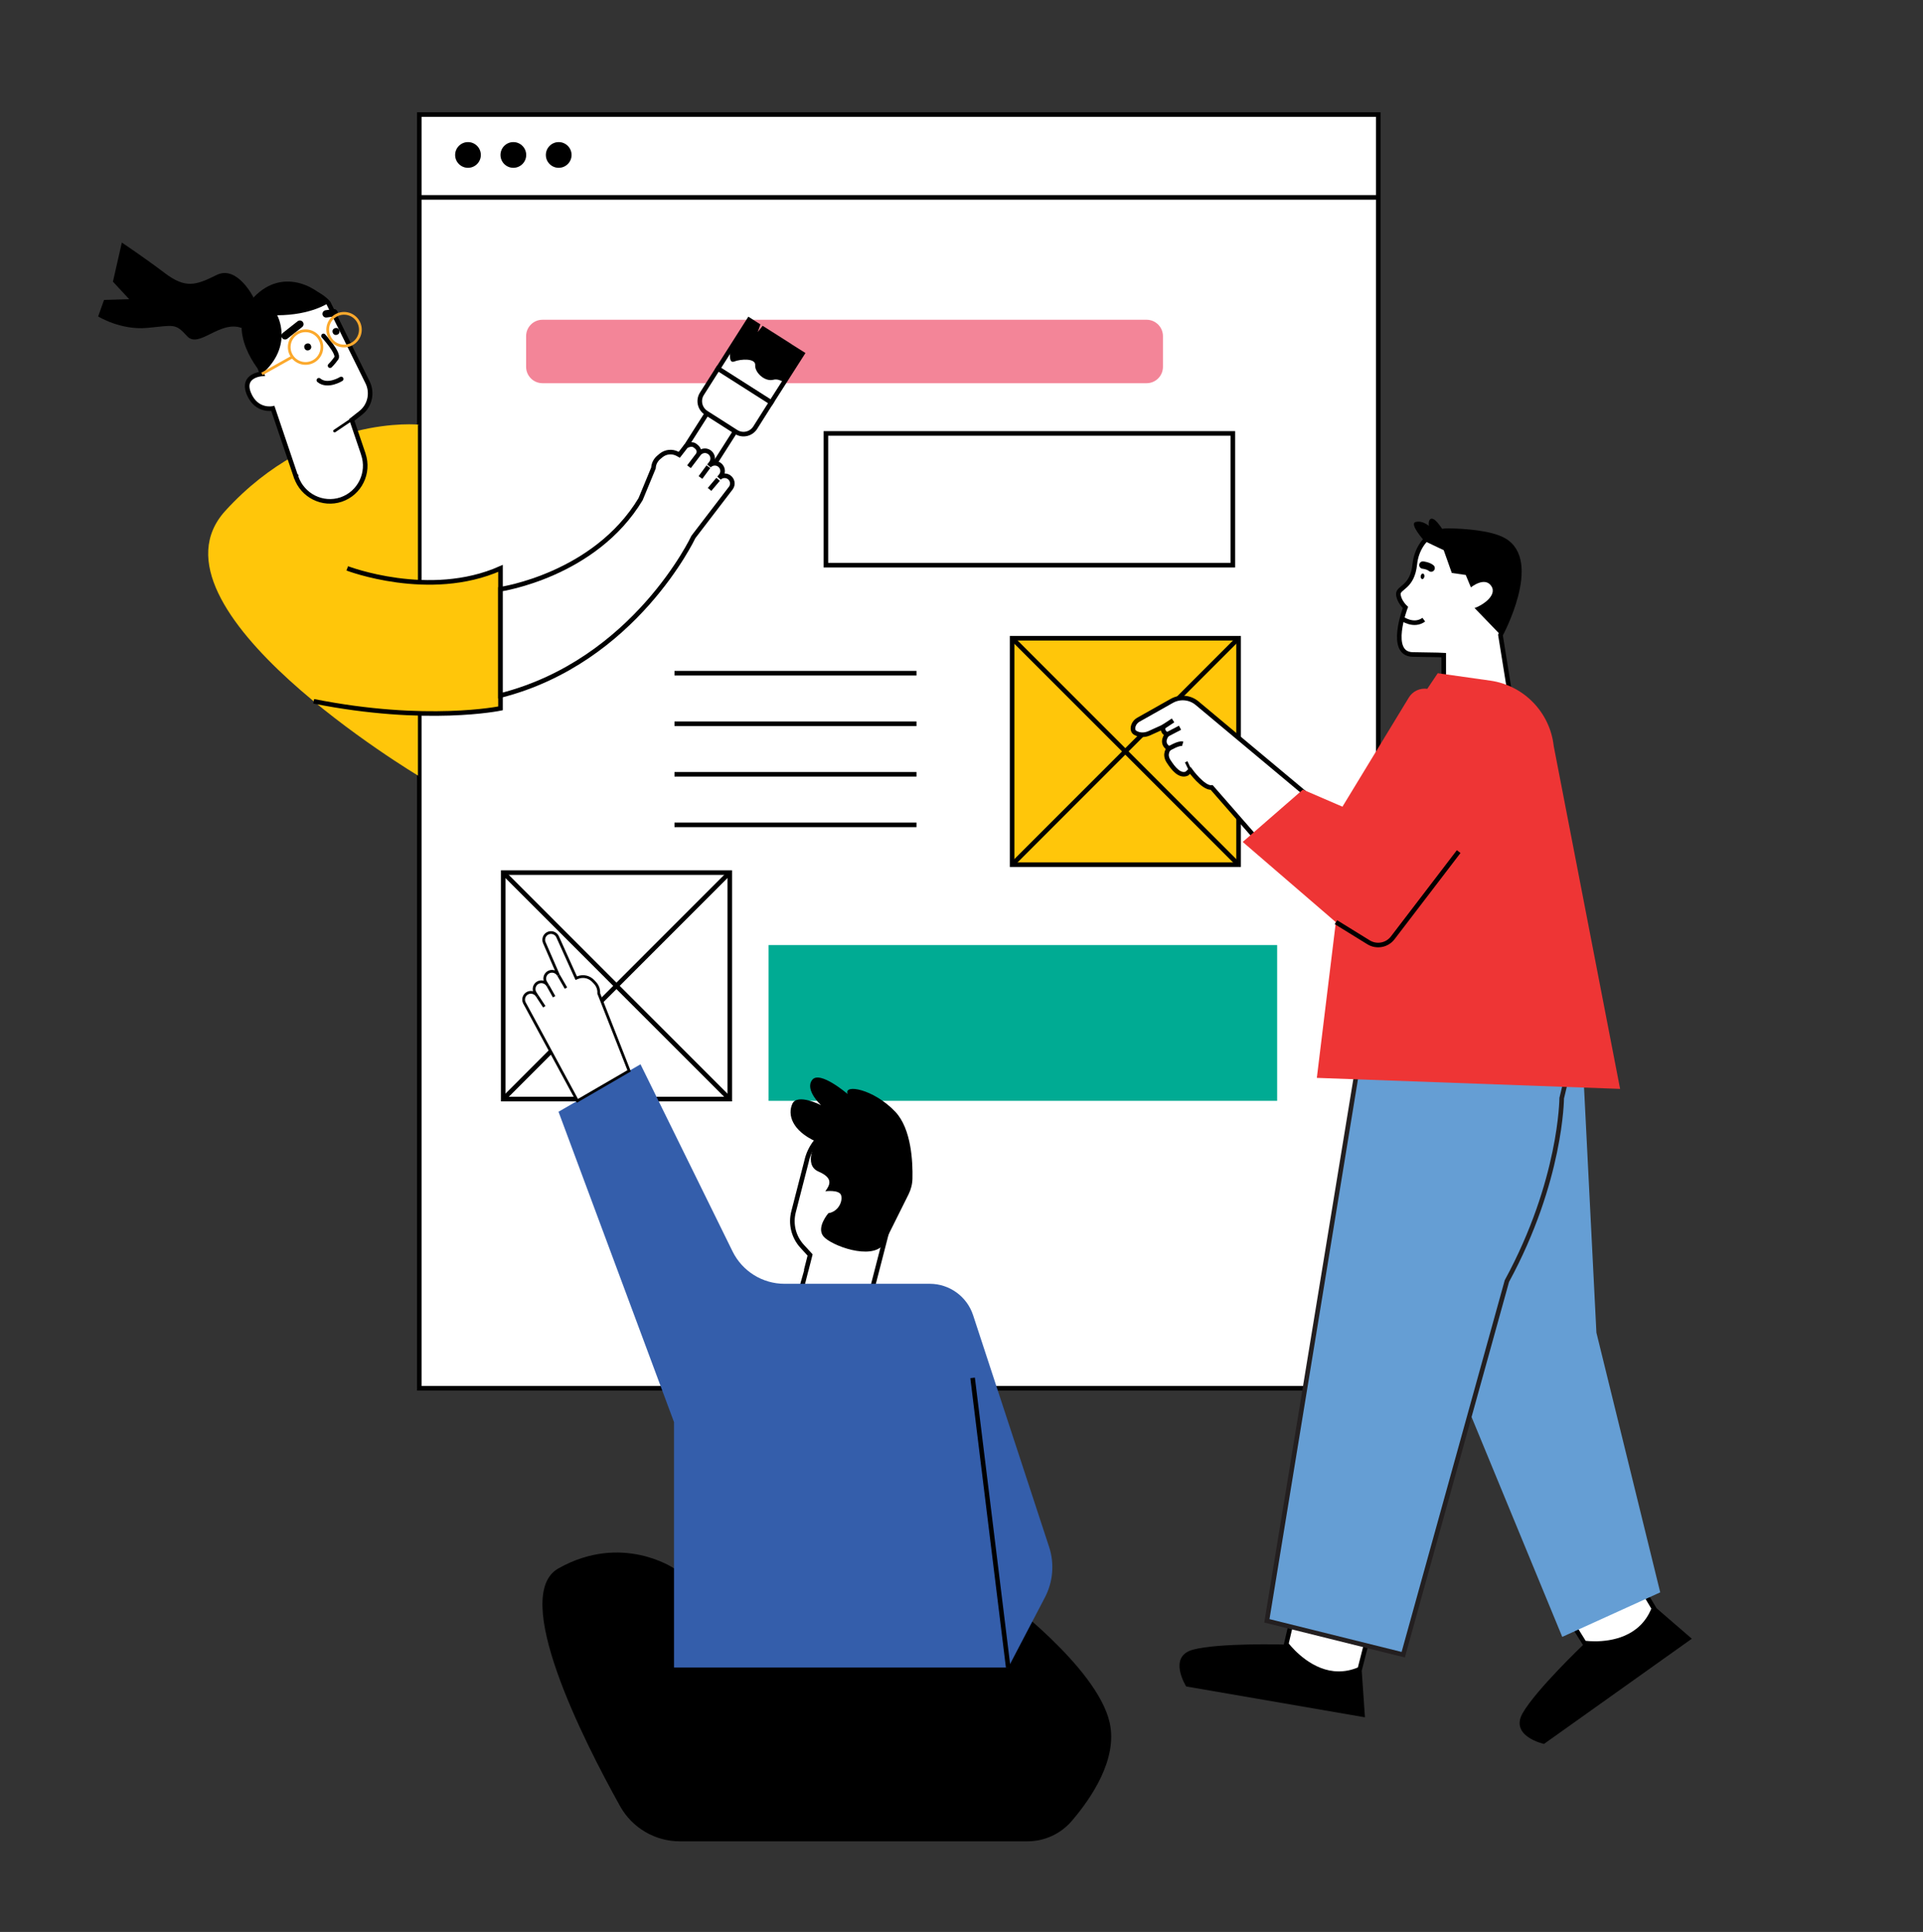 <svg xml:space="preserve" style="enable-background:new 0 0 2094.4 2104.4;" viewBox="0 0 2094.4 2104.4" y="0px" x="0px" xmlns:xlink="http://www.w3.org/1999/xlink" xmlns="http://www.w3.org/2000/svg" version="1.1">
<rect x="0" y="0" width="2094.4" height="2104.4" fill="#333333" stroke="none"/>
<style type="text/css">
	.st0{fill:#FFFFFF;stroke:#000000;stroke-width:5;stroke-miterlimit:10;}
	.st1{fill:none;stroke:#000000;stroke-width:5;stroke-miterlimit:10;}
	.st2{fill:#FFC60A;stroke:#000000;stroke-width:5;stroke-miterlimit:10;}
	.st3{fill:#F38598;}
	.st4{fill:#00AB93;}
	.st5{fill:#FFFFFF;}
	.st6{fill:#659ED4;}
	.st7{fill:#659ED4;stroke:#231F20;stroke-width:5;stroke-miterlimit:10;}
	.st8{fill:none;stroke:#000000;stroke-width:8;stroke-linecap:round;stroke-miterlimit:10;}
	.st9{fill:#EE3535;}
	.st10{fill:none;stroke:#000000;stroke-width:3;stroke-miterlimit:10;}
	.st11{fill:#FFC60A;}
	.st12{fill:none;stroke:#000000;stroke-width:5;stroke-linecap:round;stroke-miterlimit:10;}
	.st13{fill:#FFFFFF;stroke:#000000;stroke-width:3;stroke-linecap:round;stroke-miterlimit:10;}
	.st14{fill:none;stroke:#FBA92D;stroke-width:3;stroke-miterlimit:10;}
	.st15{fill:#345EAB;}
	.st16{fill:#FFFFFF;stroke:#000000;stroke-width:3;stroke-miterlimit:10;}
</style>
<g id="Background">
</g>
<g id="Graphic">
	<g>
		<rect height="1387.4" width="1044.4" class="st0" y="124.8" x="456.7"></rect>
		<line y2="215" x2="1501.2" y1="215" x1="456.7" class="st1"></line>
		<g>
			<circle r="14" cy="168.8" cx="509.7"></circle>
			<circle r="14" cy="168.8" cx="559.1"></circle>
			<circle r="14" cy="168.8" cx="608.5"></circle>
		</g>
		<g>
			<rect height="246.7" width="246.7" class="st2" y="695.2" x="1102.3"></rect>
			<line y2="941.8" x2="1102.3" y1="695.2" x1="1348.9" class="st1"></line>
			<line y2="941.8" x2="1348.9" y1="695.2" x1="1102.3" class="st1"></line>
		</g>
		<g>
			<rect height="246.7" width="246.7" class="st1" y="950.5" x="548.1"></rect>
			<line y2="1197.2" x2="548.1" y1="950.5" x1="794.7" class="st1"></line>
			<line y2="1197.2" x2="794.7" y1="950.5" x1="548.1" class="st1"></line>
		</g>
		<path d="M1248.8,417.4h-658c-9.8,0-17.8-8-17.8-17.8v-33.5c0-9.8,8-17.8,17.8-17.8h658c9.8,0,17.8,8,17.8,17.8v33.5
			C1266.6,409.5,1258.6,417.4,1248.8,417.4z" class="st3"></path>
		<line y2="733.3" x2="998.2" y1="733.3" x1="734.6" class="st1"></line>
		<line y2="788.4" x2="998.2" y1="788.4" x1="734.6" class="st1"></line>
		<line y2="843.4" x2="998.2" y1="843.4" x1="734.6" class="st1"></line>
		<line y2="898.5" x2="998.2" y1="898.5" x1="734.6" class="st1"></line>
		<rect height="143.5" width="443.2" class="st1" y="472.1" x="899.5"></rect>
		<rect height="169.7" width="553.9" class="st4" y="1029.4" x="837.1"></rect>
	</g>
	<g>
		<g>
			<path d="M1804.1,1751.7l38.5,33.3l-161,114.6c0,0-37.7-8.3-23.2-33.6c14.5-25.3,65.6-74.1,65.6-74.1L1804.1,1751.7z"></path>
			<g>
				<path d="M1737.2,1790.2c-5.5,0-9.7-0.5-11.6-0.7L1709,1763l72.3-44.6l20.1,33.5
					C1788.5,1785.2,1755.7,1790.2,1737.2,1790.2C1737.1,1790.2,1737.2,1790.2,1737.2,1790.2z" class="st5"></path>
				<path d="M1780.4,1721.9l18.1,30.3c-12.6,30.9-43.7,35.6-61.4,35.6c-4.4,0-8-0.3-10.1-0.5l-14.5-23.4L1780.4,1721.9 M1782.1,1715
					l-76.5,47.3l18.5,29.6c0,0,5.2,0.9,13.1,0.9c19.1,0,53.9-5.2,67-41.1L1782.1,1715L1782.1,1715z"></path>
			</g>
		</g>
		<polygon points="1488.7,1100.9 1568.5,1460.5 1701.5,1783 1808.2,1734.5 1738.7,1451.6 1724.3,1166.4" class="st6"></polygon>
		<g>
			<path d="M1483.1,1819.8l3.5,50.8l-194.7-33.6c0,0-20.6-32.6,7.5-40.1s98.8-5.6,98.8-5.6L1483.1,1819.8z"></path>
			<g>
				<path d="M1458,1823.1c-30.8,0-53.1-27.1-57.1-32.3l7.2-30.4l82.6,19.9l-9.6,37.9
					C1473.4,1821.4,1465.7,1823.1,1458,1823.1C1458,1823.1,1458,1823.1,1458,1823.1z" class="st5"></path>
				<path d="M1409.9,1763.4l77.7,18.7l-8.7,34.2c-6.9,2.9-13.9,4.3-20.9,4.3c-28.1,0-49.1-23.8-54.4-30.4L1409.9,1763.4
					 M1406.2,1757.3l-8,34c0,0,24.2,34.3,59.8,34.3c7.9,0,16.3-1.7,25.1-5.7l10.6-41.5L1406.2,1757.3L1406.2,1757.3z"></path>
			</g>
		</g>
		<path d="M1415.3,1109.3" class="st6"></path>
		<path d="M1700.9,1196.2l11-45.6l-223.2-49.7l-108.9,664.6l148.5,36.9l112.9-407
			C1700.6,1286.1,1700.9,1196.2,1700.9,1196.2z" class="st7"></path>
		<g>
			<g>
				<path d="M1240.1,783.8l36.2-20.4c8.8-4.9,19.7-3.9,27.4,2.5l147.7,123.4l-61.4,49l-70.3-80.5
					c-9.2,1-23.3-18.6-23.3-18.6l-3.8,3.5c-7.7,3.2-14.7-5.4-19.9-13.5c-5.2-8.1,0.4-13.9,0.4-13.9c-10-6.1-2-15.3-2-15.3
					c-5.7-2.6-4.4-8.1-4.4-8.1l-15,6.8c-4,1.8-8.6,2.2-12.8,0.7c-1.6-0.6-3-1.3-3.9-2.4c-1-1.3-1.2-2.9-1-4.6
					C1234.5,788.8,1236.8,785.6,1240.1,783.8z" class="st0"></path>
				<line y2="784.7" x2="1277.6" y1="792" x1="1266.6" class="st1"></line>
				<line y2="792.7" x2="1285.2" y1="800.1" x1="1271" class="st1"></line>
				<path d="M1273,815.5c0,0,10.8-6.6,15.1-5.3" class="st1"></path>
			</g>
			<g>
				<path d="M1638.1,588.5c39.7,22.8-3.9,103.2-3.9,103.2l10.6,65.9l-72.4-10.3l0-33.7c0,0-6.1-0.4-33.6-0.7
					c-27.6-0.3-8.1-51.2-8.1-51.2s-7.2-6.6-7.7-14.4c-0.4-7.7,15.3-7,17.9-32.7c0.9-8.6,3.8-15.6,7.3-21c6.4-10,17.7-15.8,29.5-15.6
					C1594.8,578.3,1623.7,580.2,1638.1,588.5z" class="st0"></path>
				<path d="M1638.1,588.5c-14.5-8.3-43.4-10.2-60.4-10.5c-1.9,0-3.8,0.1-5.6,0.3l0,0c0,0-7.7-13-12.4-13.3s-3.5,7.8-3.5,7.8
					s-7-6.2-14.4-4.2c-7.4,2,9.6,20.7,9.6,20.7l21,10l8.8,24.8l15.2,2.2l5.6,13.5c0,0,15-12.2,22.2-1.5c7.2,10.7-11.3,21.9-18.2,24
					l28.3,29.3C1634.3,691.7,1677.9,611.3,1638.1,588.5z"></path>
				<ellipse ry="2" rx="3" cy="627.8" cx="1550" transform="matrix(0.14 -0.99 0.99 0.14 710.826 2074.371)"></ellipse>
				<path d="M1549.7,615.5c0,0,5.8,0.6,9,3.3" class="st8"></path>
				<path d="M1526.9,673.7c0,0,12.7,9.4,23.8,1.3" class="st1"></path>
			</g>
			<path d="M1462.1,878.7l-43.1-18.6l-65.5,57l101.4,87.4l-20.7,169.6l330.3,12l-72.3-373.5c-4.1-36.7-32.5-66-69-71.2
				l-57.3-8.1l-11.4,17l0,0c-8-1.1-15.9,2.6-20.1,9.5L1462.1,878.7z" class="st9"></path>
			<path d="M1588.7,927.6l-71.8,93.9c-6.2,8.2-17.7,10.3-26.4,4.9l-35.5-21.9" class="st1"></path>
			<line y2="839.3" x2="1296.4" y1="829.8" x1="1291.9" class="st10"></line>
		</g>
	</g>
	<g>
		<path d="M456.7,462.6c0,0-114.6-12.1-211.2,93.7s211.2,289.4,211.2,289.4V462.6z" class="st11"></path>
		<g>
			<path d="M285.3,407.3l-11.6-34.1c0,0-17.1-34.7,23-52.2c40.2-17.5,61,9.1,61,9.1l42.3,85.7
				c6.1,11.6,3.1,25.9-7.1,33.9l-9.8,7.7l12.6,37.2l0,0c0,0,0,0.1,0,0.1c6.9,20.4-3.9,42.5-24.1,49.4c-20.2,6.8-42.2-4.2-49.1-24.6
				c0,0,0-0.1,0-0.1l-0.1,0l-25.2-74.5c0,0-17.9,3.9-26.2-16.2C262.8,408.6,285.3,407.3,285.3,407.3z" class="st0"></path>
			<path d="M352.3,365.9c0,0,17.6,19.2,14,24.3c-3.6,5.1-6.8,8.1-6.8,8.1" class="st12"></path>
			<ellipse ry="3.8" rx="3.8" cy="378.1" cx="335.1" transform="matrix(0.947 -0.321 0.321 0.947 -103.535 127.391)"></ellipse>
			<ellipse ry="3.8" rx="3.8" cy="361.3" cx="365.9" transform="matrix(0.947 -0.321 0.321 0.947 -96.529 136.362)"></ellipse>
			<line y2="365.8" x2="310.5" y1="353.1" x1="326.6" class="st8"></line>
			<line y2="341.9" x2="355.2" y1="340.7" x1="363.8" class="st8"></line>
			<path d="M371.6,412.8c0,0-14.8,9.3-24.3,1.4" class="st12"></path>
			<line y2="469.5" x2="364.4" y1="455.6" x1="385" class="st13"></line>
			<circle r="17.8" cy="378.1" cx="332.8" class="st14"></circle>
			<circle r="17.8" cy="359.1" cx="374.7" class="st14"></circle>
			<path d="M301.9,343.4c0,0,18.4,33.1-16.6,63.9c0,0-43-47.4-9.2-83.2s74.6-7.4,81.6,5.9C357.8,330,339,343.3,301.9,343.4z"></path>
			<path d="M276.1,324.1c0,0-17.7-35.8-40.3-24.5c-22.6,11.3-33.8,14.9-56.4-2.2c-22.6-17.1-46.7-33.2-46.7-33.2l-9.7,42.6
				l17.7,19.1l-27.4,0.8l-6.4,18c0,0,24.2,15.1,53.2,12.5c29-2.6,30.6-5.6,43.5,8.8c12.9,14.4,35.3-17.4,59.5-8.8L276.1,324.1z"></path>
			<line y2="407.3" x2="285.3" y1="388.7" x1="318.5" class="st14"></line>
		</g>
		<path d="M378.2,619.1c0,0,89.6,34.4,166.9,0v152.5c0,0-80.3,16.8-203.4-7.7" class="st2"></path>
		<g>
			<path d="M770,450.2l-32.6,51.2c-5.4,8.5-2.9,19.8,5.6,25.2c8.5,5.4,19.8,2.9,25.2-5.6l32.6-51.2L770,450.2z" class="st0"></path>
			<polygon points="782,401.5 815.8,348.4 825.2,354.4 817.9,375.2 831.2,358.2 858.6,375.6 848.1,395.6 860.2,376.7 
				873.8,385.3 839.9,438.4" class="st0"></polygon>
			<path d="M839.9,438.4l-58-36.9l-17.4,27.4c-4.5,7-2.4,16.3,4.6,20.8l32.6,20.8c7,4.5,16.3,2.4,20.8-4.6L839.9,438.4z" class="st0"></path>
			<path d="M848.1,395.6l10.4-19.9l-27.4-17.4l-13.4,17l7.3-20.8l-9.4-6l-19.6,30.7c0,0-3.8,17.5,3.6,14.6c7.4-2.9,23.6-3.7,22.9,4
				c-0.6,7.7,10.3,18.5,20.1,15.8c3.4-0.9,7.5,0.5,11.3,2.7l19.7-30.9l-13.6-8.7L848.1,395.6z"></path>
		</g>
		<g>
			<path d="M760.7,494.8c2.6-3.9,7.8-5,11.7-2.4c3.9,2.6,5,7.8,2.4,11.7l-2.6,3.4c2.7-3.1,7.4-3.8,11-1.5
				c3.9,2.6,5,7.8,2.4,11.7l-2.4,3c2.8-2.8,7.2-3.3,10.6-1.1c3.9,2.6,5,7.8,2.4,11.7l-41,53.6c0,0-63.6,135.4-210.1,172.7V641.8
				c0,0,102.6-15,152.6-98.1l14-33.9c0.2-4.6,2.4-8.8,5.9-11.7l2.4-2c5-4.1,12-4.8,17.8-1.8l2,1.1l7.3-9.4c0,0,5.6-3.5,9.5-0.8
				S762.1,490.4,760.7,494.8l-10.3,13.6" class="st0"></path>
			<line y2="533.1" x2="772.8" y1="522.1" x1="782.1" class="st0"></line>
			<line y2="520.1" x2="762.9" y1="508.4" x1="771.5" class="st0"></line>
		</g>
		<line y2="634.1" x2="456.7" y1="462.6" x1="456.7" class="st10"></line>
		<line y2="845.7" x2="456.7" y1="777" x1="456.7" class="st10"></line>
	</g>
	<g>
		<g>
			<path d="M734.1,1708.4c0,0-56.8-38.9-125.9,0c-52.4,29.5,26.3,185.7,67.2,259.1c13.2,23.6,38.1,38.2,65.1,38.2h378.5
				c18.6,0,36.2-8.1,48.3-22.2c21.4-25,50.2-67.4,41.3-107c-13.7-61.4-120.4-139.6-120.4-139.6L734.1,1708.4z"></path>
			<g>
				<path d="M970.3,1324.9l-24.3,94.2c0,0-13,27.1-47.6,17.6c-34.6-9.5-24.7-36.3-24.7-36.3c0-0.2,4.2-16.4,4.3-16.5
					l4.3-16.9l-8.6-9.4c-9.3-10.1-12.9-24.3-9.4-37.7l14.3-55.6l0,0c0.1-0.4,0.2-0.8,0.3-1.3c7.2-28,35.9-44.8,63.9-37.2
					c27.5,7.5,43.6,36.2,36.5,63.8l-2,7.8L970.3,1324.9z" class="st0"></path>
				<path d="M888.8,1243.5c0,0-14.4,25.2,2.6,32.6c17.1,7.4,12.1,15,7.5,21.5c0,0,15.3-2,17.2,4.4c1.9,6.4-2.8,17.7-13.9,19.5
					c0,0-13.5,15.5-5.3,25.3c8.1,9.8,52.2,26.5,65.5,8.6l27.1-54.4c2.7-5.4,4.2-11.3,4.3-17.4c0.4-17.4-1-53.9-18.7-72.6
					c-23.8-25.1-56.7-30.6-51.9-19.3c0,0-30.6-26.3-38.7-15.3c-8.2,10.9,9.7,27.4,9.7,27.4s-25.8-13.2-31.2-1.5
					C857.6,1214,862.4,1231.5,888.8,1243.5z"></path>
			</g>
			<path d="M854.4,1398.4h158.3c21.4,0,40.4,13.8,47.1,34.1l82.8,252.5c6,18.2,4.3,38.1-4.6,55.1l-39.9,76.3h-364
				v-267.3L608.3,1211l89.3-51.7l100.3,203.9C808.5,1384.7,830.4,1398.4,854.4,1398.4z" class="st15"></path>
			<line y2="1816.5" x2="1098.1" y1="1500.9" x1="1059.3" class="st0"></line>
		</g>
		<g>
			<path d="M628.9,1199.1l-57.8-106.8c-1.9-3.9-0.3-8.7,3.6-10.6s8.7-0.3,10.6,3.6l-2.8-4.5c-1.9-3.9-0.3-8.7,3.6-10.6
				c3.9-1.9,8.7-0.3,10.6,3.6l-2.6-4.4c-1.9-3.9-0.3-8.7,3.6-10.6s8.7-0.3,10.6,3.6l-15.3-35.2c-1.9-3.9-0.3-8.7,3.6-10.6
				c3.9-1.9,8.7-0.3,10.6,3.6l20.4,45.3l2-0.8c5.7-2.1,12.1-0.7,16.3,3.7l2,2.1c3,3.1,4.5,7.3,4.2,11.6l33.1,84.3L628.9,1199.1z" class="st16"></path>
			<line y2="1096.6" x2="592.8" y1="1085.3" x1="585.4" class="st16"></line>
			<line y2="1085.7" x2="603.5" y1="1073.8" x1="596.8" class="st16"></line>
			<line y2="1076.3" x2="616.4" y1="1062.4" x1="608.4" class="st16"></line>
		</g>
	</g>
</g>
<g id="Text">
</g>
</svg>